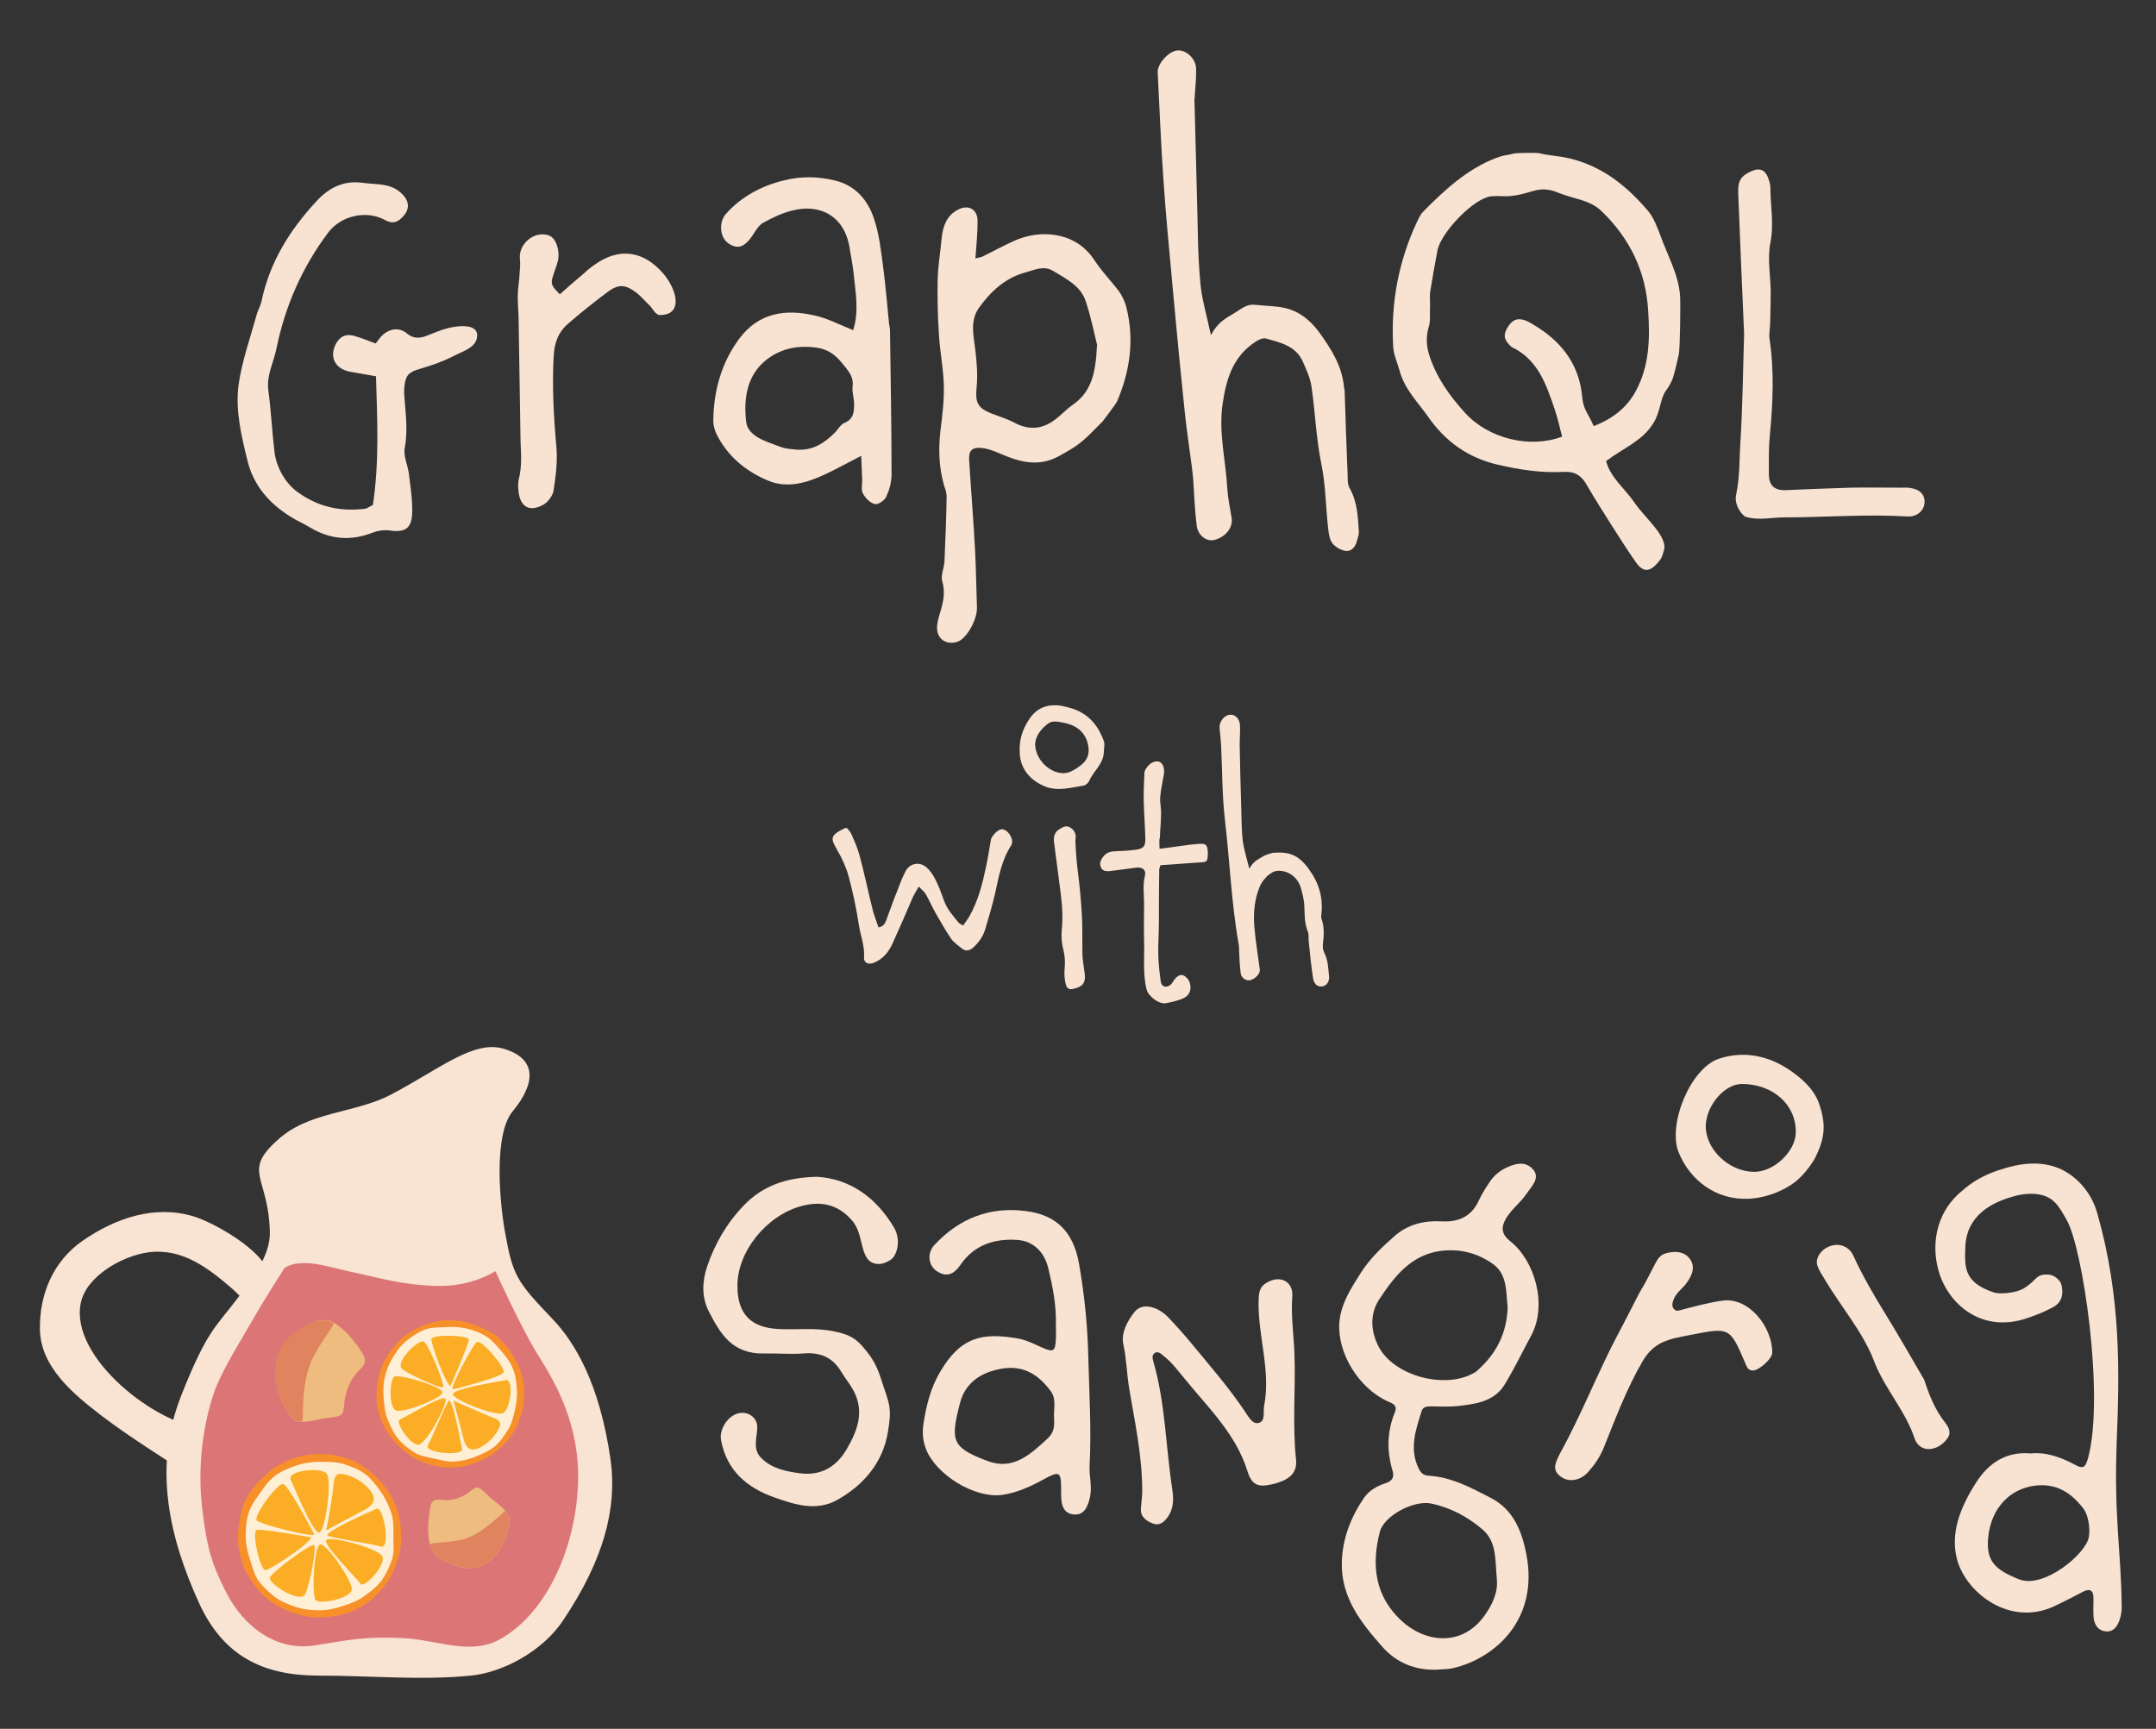 <?xml version="1.0" encoding="utf-8"?>
<!-- Generator: Adobe Illustrator 19.1.1, SVG Export Plug-In . SVG Version: 6.00 Build 0)  -->
<!DOCTYPE svg PUBLIC "-//W3C//DTD SVG 1.1//EN" "http://www.w3.org/Graphics/SVG/1.1/DTD/svg11.dtd">
<svg version="1.1" id="Layer_1" xmlns="http://www.w3.org/2000/svg" xmlns:xlink="http://www.w3.org/1999/xlink" x="0px" y="0px"
	 viewBox="0 0 696.7 558.7" enable-background="new 0 0 696.7 558.7" xml:space="preserve">
<rect x="0" y="0" width="696.7" height="558.7" fill="#333333" stroke="none"/>
<g id="XMLID_1_">
	<g id="XMLID_3_">
		<path id="XMLID_60_" fill="#F9E3D2" d="M126.2,353.8c15.4-8,26.7-17.8,36.5-14.9c11.2,3.3,10.2,11.5,3,20.2
			c-6.2,7.4-4.3,29.1-2.5,39.1c2.5,13.9,3.6,15.8,15.3,28c7.2,7.5,15.3,20.9,18.8,45.5c2.2,15.7-2.2,32.5-15.5,52.2
			c-6.4,9.5-18.9,16.5-29.6,17.6c-16,1.6-32.9,0-49.2,0c-17.9,0-30.8-6.2-38.7-23.5c-9.5-20.9-15-43.7-5.7-67.1
			c8.3-21,11.2-22.1,18.2-31.4c4.5-5.9,10.5-13.6,10.4-21.1c-0.3-18.1-9-19.6,2.3-29.8C99.6,359.1,114.5,359.9,126.2,353.8z"/>
		<path id="XMLID_59_" fill="#F9E3D2" d="M87.1,414.3c1.5-8.3-17.1-18.9-24.5-21.2c-12.6-3.8-25.2,0.5-35.8,7.8
			c-9.6,6.6-14.1,17.4-13.9,28.7c0.2,12.2,10.8,20.9,19.9,27.9c9.6,7.3,20,13.6,30,20.3c3.1-4.6,3.5-10.8,3-16.2
			c-15.4-1.3-43.3-22.9-39.7-40.5c1.8-8.8,13.6-15.3,21.9-16.4c10.9-1.4,19.2,5,27.2,11.9c2.9,2.6,6.8,7.2,8.6,9.1L87.1,414.3z"/>
		<path id="XMLID_58_" fill="#DC7676" d="M160.1,410.8c0,0,8.6,19,13.9,27.3c6.1,9.6,10.3,18.5,12.1,29.6
			c3.3,20.4-4.7,50.3-23.9,61.7c-9.9,5.9-20.3,0.6-31.8,0c-12.2-0.6-16.6,0.4-28.5,2.3c-12.6,2.1-23.1-6.1-28.6-16.7
			c-4.9-9.4-6.3-14.7-7.7-25.4c-2.2-15.8,0.3-30.1,3.6-39.7c2.2-6.4,8.6-16.7,12-22.6c4.8-8.4,10.8-17.6,10.8-17.6
			c5.5-3.4,14.4-0.2,20.1,1c8,1.7,16,4,24.2,4.6C139,415.4,149.4,417.1,160.1,410.8z"/>
		<g id="XMLID_47_">
			<path id="XMLID_57_" fill="#F79029" d="M87.9,474.9c1.9-1.4,4-2.5,6.1-3.3c2.2-0.8,4.5-1.3,6.7-1.6c2.3-0.2,4.6-0.1,6.9,0.2
				c2.3,0.4,4.5,1,6.6,1.9c2.1,0.9,4,2.3,5.8,3.8c1.7,1.4,3.3,3.1,4.7,5c1.4,1.9,2.5,3.9,3.3,6c0.8,2.2,1.3,4.4,1.5,6.7
				c0.2,2.3,0.2,4.6-0.1,6.9c-0.4,2.3-1.1,4.4-2,6.6c-0.9,2.1-2.1,4.1-3.6,5.9c-1.4,1.7-3,3.5-4.9,4.8c-1.9,1.4-4,2.5-6.1,3.3
				c-2.2,0.8-4.5,1.2-6.7,1.4c-2.3,0.2-4.6,0.3-6.9-0.1c-2.3-0.4-4.5-1.1-6.6-2c-2.1-0.9-4.1-2-6-3.5c-1.8-1.4-3.3-3.1-4.7-5.1
				c-1.4-1.9-2.6-3.9-3.4-6c-0.8-2.2-1.2-4.5-1.5-6.7c-0.2-2.3-0.1-4.6,0.3-6.9c0.4-2.3,0.8-4.6,1.7-6.7c0.9-2.1,2.3-4,3.7-5.8
				C84.5,478,86,476.3,87.9,474.9z"/>
			<path id="XMLID_56_" fill="#FFEFD5" d="M89.2,476.7c2.1-1.5,4.5-2.4,6.9-3.2c2.4-0.8,4.9-1.1,7.4-1.1c2.5,0,5.1,0,7.5,0.7
				c2.4,0.8,4.9,1.7,6.9,3.2c2,1.5,3.6,3.6,5.1,5.7c1.5,2.1,2.6,4.4,3.4,6.8c0.8,2.4,0.8,4.9,0.7,7.5c0,2.5,0.4,5.2-0.4,7.6
				c-0.8,2.4-1.9,4.8-3.4,6.9c-1.5,2-3.6,3.6-5.7,5.1c-2.1,1.5-4.5,2.4-6.8,3.1c-2.4,0.8-4.9,1.4-7.4,1.4c-2.5,0-5.1-0.2-7.5-1
				c-2.4-0.8-4.9-1.7-6.9-3.2c-2-1.5-4-3.3-5.5-5.4c-1.5-2.1-2-4.8-2.8-7.1c-0.8-2.4-1.3-4.9-1.3-7.4c0-2.5,0.2-5.1,1-7.5
				c0.8-2.4,2.3-4.5,3.8-6.5C85.5,480.3,87.1,478.2,89.2,476.7z"/>
			<path id="XMLID_55_" fill="#FBAE25" d="M85.9,507.4c1.8-0.3,14.7-8.9,14.6-10.6c0,0-15.8-2.8-17.5-2.4
				C81.2,494.7,84,507.7,85.9,507.4z"/>
			<path id="XMLID_54_" fill="#FBAE25" d="M101.5,495.7c-1.5-2.8-8.3-15.6-10-16.1c-1.7-0.6-9.9,10.5-8.5,11.8
				C84.4,492.7,102.3,497.3,101.5,495.7z"/>
			<path id="XMLID_53_" fill="#FBAE25" d="M113.7,513.5c-0.1-3-8.2-14.8-10.2-14.4c-2,0.3-2.8,15.3-1.6,17.9
				C102.8,518.7,113.8,516.6,113.7,513.5z"/>
			<path id="XMLID_52_" fill="#FBAE25" d="M98.3,515.6c1.4-1.2,4.2-15.7,3.2-16.3c-1-0.6-13.6,8.7-14.3,10.5
				C86.6,511.6,95.9,517.7,98.3,515.6z"/>
			<path id="XMLID_51_" fill="#FBAE25" d="M121.6,487.6c-6.2,2.7-16.1,7.4-15.8,8.6c0.2,0.7,14.5,2.7,17.3,3.6
				C126.3,500.8,124,486.5,121.6,487.6z"/>
			<path id="XMLID_50_" fill="#FBAE25" d="M105.4,497.7c-0.9,1.5,7.9,10.3,11.2,14.2c1.2,1.4,8.5-6.5,6.9-9
				C121.7,500.1,106.3,496.2,105.4,497.7z"/>
			<path id="XMLID_49_" fill="#FBAE25" d="M93.9,478.1c2.1,4.7,7.1,16.8,9.1,17.2c2,0.4,4.4-16.7,2.6-19
				C103.8,473.9,92.6,475.3,93.9,478.1z"/>
			<path id="XMLID_48_" fill="#FBAE25" d="M105.7,493.1c-0.3,1.2-0.7,1.8,0.6,1c1.4-0.8,9.4-5.1,11.2-6c1.8-0.9,5.2-3,1.9-6.7
				c-3.2-3.7-6.8-4.8-9.1-5.1c-2.3-0.3-2.4,2.3-2.6,4.2C107.6,482.3,106.2,490.8,105.7,493.1z"/>
		</g>
		<g id="XMLID_36_">
			<path id="XMLID_46_" fill="#F79029" d="M167.6,441.5c0.8,2,1.4,4,1.6,6c0.3,2.1,0.2,4.2,0,6.2c-0.3,2.1-0.9,4.1-1.7,6
				c-0.8,1.9-1.8,3.8-3.1,5.4c-1.3,1.6-2.9,3-4.5,4.3c-1.6,1.2-3.4,2.2-5.4,3c-2,0.8-4,1.4-6,1.7c-2.1,0.3-4.2,0.2-6.2-0.1
				c-2.1-0.3-4.1-0.8-6-1.6c-1.9-0.8-3.7-1.9-5.3-3.2c-1.6-1.3-3.1-2.7-4.4-4.4c-1.2-1.6-2.4-3.4-3.2-5.3c-0.8-2-1.3-4-1.6-6
				c-0.3-2.1-0.1-4.2,0.2-6.2c0.3-2.1,0.7-4.1,1.5-6c0.8-1.9,1.9-3.7,3.2-5.3c1.3-1.6,2.6-3.2,4.3-4.5c1.6-1.2,3.5-2.2,5.4-3
				c2-0.8,4-1.4,6-1.7c2.1-0.3,4.2-0.1,6.2,0.1c2.1,0.3,4,0.9,6,1.7c1.9,0.8,3.8,1.7,5.5,2.9c1.6,1.3,3,2.8,4.3,4.5
				C165.6,437.8,166.8,439.5,167.6,441.5z"/>
			<path id="XMLID_45_" fill="#FFEFD5" d="M165.7,442.2c0.9,2.2,1.2,4.5,1.3,6.7c0.2,2.3-0.1,4.5-0.6,6.7c-0.5,2.2-1,4.5-2.2,6.4
				c-1.2,1.9-2.5,3.9-4.3,5.4c-1.7,1.4-3.9,2.4-6.1,3.3c-2.2,0.9-4.4,1.4-6.6,1.6c-2.3,0.2-4.5-0.4-6.7-0.9c-2.2-0.5-4.6-0.8-6.6-2
				c-1.9-1.2-3.8-2.7-5.3-4.5c-1.4-1.7-2.4-3.9-3.3-6.1c-0.9-2.2-1.1-4.4-1.3-6.7c-0.2-2.3-0.2-4.6,0.3-6.8c0.5-2.2,1.3-4.4,2.5-6.4
				c1.2-1.9,2.5-3.9,4.3-5.4c1.7-1.4,3.7-2.8,5.9-3.7c2.2-0.9,4.6-0.8,6.8-0.9c2.3-0.2,4.6-0.1,6.8,0.4c2.2,0.5,4.4,1.3,6.4,2.5
				c1.9,1.2,3.4,3,4.9,4.7C163.4,438.3,164.8,440,165.7,442.2z"/>
			<path id="XMLID_44_" fill="#FBAE25" d="M139.4,432.8c-0.1,1.7,4.7,14.8,6.2,15.1c0,0,5.8-13.3,5.9-14.9
				C151.6,431.4,139.5,431.1,139.4,432.8z"/>
			<path id="XMLID_43_" fill="#FBAE25" d="M146.4,449c2.8-0.7,15.4-4,16.3-5.4c0.9-1.4-7.2-10.9-8.6-9.9
				C152.7,434.6,144.9,449.3,146.4,449z"/>
			<path id="XMLID_42_" fill="#FBAE25" d="M128.2,455.9c2.7,0.6,14.7-4.1,14.8-5.9c0.2-1.8-12.9-5.7-15.4-5.2
				C125.9,445.3,125.4,455.3,128.2,455.9z"/>
			<path id="XMLID_41_" fill="#FBAE25" d="M129.6,442c0.7,1.4,12.9,7,13.6,6.3c0.7-0.7-4.7-13.8-6.2-14.7
				C135.6,432.5,128.3,439.4,129.6,442z"/>
			<path id="XMLID_40_" fill="#FBAE25" d="M149.3,468.3c-1.1-6-3.1-15.7-4.2-15.7c-0.6,0-5.5,12.2-6.8,14.4
				C136.7,469.6,149.7,470.7,149.3,468.3z"/>
			<path id="XMLID_39_" fill="#FBAE25" d="M143.9,452c-1.1-1.1-10.7,4.8-14.8,6.8c-1.5,0.8,3.9,8.9,6.4,8
				C138.3,465.8,145,453.1,143.9,452z"/>
			<path id="XMLID_38_" fill="#FBAE25" d="M163.4,446c-4.5,0.9-16.2,2.7-17,4.4c-0.8,1.7,13.7,7.4,16.1,6.3
				C165,455.6,166.2,445.5,163.4,446z"/>
			<path id="XMLID_37_" fill="#FBAE25" d="M147.8,453.2c-1-0.5-1.4-1-1,0.4c0.4,1.4,2.5,9.3,2.9,11.1c0.4,1.7,1.5,5.2,5.4,3.1
				c3.9-2.1,5.7-5,6.4-6.9c0.7-1.9-1.6-2.6-3.1-3.1C156.9,457.1,149.7,454.1,147.8,453.2z"/>
		</g>
		<g id="XMLID_11_">
			<path id="XMLID_35_" fill="#EEBC7F" d="M94.4,431.5c-2.9,2.2-4.7,6-5.2,9.6c-0.8,5.2,1.2,11.8,4.3,16c1.3,1.7,1.7,2.4,3.8,2.4
				c2.7,0,5.2-0.7,7.8-1.2c1.2-0.2,4.4-0.3,5.3-1.2c0.9-0.9,0.8-4.4,1.2-5.8c0.7-2.9,1.5-5,3.4-7.3c1.9-2.3,4.1-3.3,2.2-6.5
				c-2.1-3.5-5.3-7.4-8.7-9.7c-2.5-1.7-5.1-1.4-7.6-0.3C98.2,428.7,96.8,429.7,94.4,431.5z"/>
			<path id="XMLID_34_" fill="#E0845F" d="M97.9,454.8c0.2-5.3,0.8-11.2,3.2-16c1.3-2.7,3.1-5.2,4.7-7.7c0.6-1,1.6-2.2,2.1-3.5
				c-2.3-1.3-4.8-1.1-7.1-0.1c-2.7,1.2-4.1,2.1-6.5,3.9c-2.9,2.2-4.7,6-5.2,9.6c-0.8,5.2,1.2,11.8,4.3,16c1.3,1.7,1.7,2.4,3.8,2.4
				c0.2,0,0.3,0,0.5,0C97.9,457.9,97.9,456.3,97.9,454.8z"/>
		</g>
		<g id="XMLID_4_">
			<path id="XMLID_9_" fill="#EEBC7F" d="M149.3,506.5c3,0.8,6.2-0.1,8.6-1.8c3.4-2.4,6-7.6,6.6-12.1c0.2-1.9,0.3-2.6-0.9-4
				c-1.6-1.9-3.6-3.3-5.4-4.8c-0.8-0.7-2.8-3-3.9-3.1c-1.1-0.1-3,1.9-4,2.4c-2.1,1.1-3.8,1.7-6.2,1.7c-2.5,0-4.4-1-5,2.1
				c-0.7,3.5-1.1,8-0.3,11.7c0.5,2.7,2.3,4.4,4.4,5.6C145.4,505.3,146.8,505.8,149.3,506.5z"/>
			<path id="XMLID_8_" fill="#E0845F" d="M160.5,490.7c-3.2,2.8-6.9,5.8-11.1,6.8c-2.3,0.6-4.8,0.8-7.2,1c-0.9,0.1-2.2,0.1-3.3,0.5
				c0.6,2.4,2.3,4,4.3,5.1c2.3,1.2,3.7,1.7,6.1,2.4c3,0.8,6.2-0.1,8.6-1.8c3.4-2.4,6-7.6,6.6-12.1c0.2-1.9,0.3-2.6-0.9-4
				c-0.1-0.1-0.2-0.2-0.3-0.3C162.3,489,161.4,489.9,160.5,490.7z"/>
		</g>
	</g>
	<g id="XMLID_2_">
		<path id="XMLID_7635_" fill="#F8E2D2" d="M488,401.1c-2.9-2.3-3-4.5-1.3-7.4c1.8-3,4.6-5,6.5-7.8c1.7-2.5,4.8-5.3,2-8.2
			c-2.7-2.8-6.3-1.5-9.5,0.2c-1.9,1.1-3.5,2.7-4.6,4.5c-1.2,1.8-2.4,3.7-3.3,5.7c-2.4,5.2-6.7,6.9-12,6.6
			c-5.6-0.3-10.7,0.9-15.1,4.7c-4.1,3.6-8.1,7.4-11,12c-3.1,4.9-6.4,9.9-6.9,16c-0.7,9.9,6.3,21.2,15.5,25.4
			c1.8,0.8,3.4,1.3,2.4,3.7c-2.5,6.2-2.6,12.5-0.7,18.8c0.6,2.1-0.1,3.3-2.2,4c-2.8,0.9-5.3,2.3-7,4.7c-4.3,6.3-7,13.2-7.2,20.9
			c-0.3,11.3,6.2,19.5,13.1,27.3c4.5,5.1,10.5,7.6,17.5,7.4c1.8-0.2,3.6-0.1,5.3-0.5c13.7-3.2,27.9-15.8,23.7-37
			c-1.5-7.6-4.3-14.3-11.4-18c-6.4-3.3-12.8-6.8-20.2-7.2c-1.8-0.1-2.6-1.1-3.3-2.6c-2.9-6.3-0.8-12.3,1.1-18.3
			c0.4-1.4,1.7-1.5,3-1.5c2.9,0,5.7,0.2,8.6-0.1c5.9-0.7,11.9-1.4,15.3-7.1c3.1-5.1,5.7-10.5,8.5-15.7
			C500.1,421.7,496,407.4,488,401.1z M462.5,485.9c6.3,1.3,11.8,4.3,16.6,8.4c4.6,4,4,9.6,4.6,16.1c0.4,4.2-1.4,8.3-4.5,12.4
			c-7.4,9.5-19,7.9-26.5,0.8c-8.4-7.9-9.6-17.9-6.8-28.6C447.2,489.9,456.8,484.7,462.5,485.9z M477.4,442.9
			c-0.4,0.4-0.9,0.7-1.3,0.9c-9.4,5.2-25.7,0.8-30.6-8.6c-2.6-5-2.9-10.6,0.2-15.3c4.9-7.4,10.3-14.5,20.2-15.7
			c6.2-0.7,11.9,0.9,16.7,4.4c4.6,3.4,4,9.2,4.6,13.8C486.9,431.1,483.4,437.6,477.4,442.9z"/>
		<path id="XMLID_7632_" fill="#F8E2D2" d="M352.1,473.6c0.6-11.4-0.1-22.9-0.4-34.3c-0.2-10.2-1.2-20.6-3-30.8
			c-1.8-10.3-7.2-15.8-17-17.1c-11.7-1.6-21.8,2.3-29.8,11c-2.4,2.6-1.9,6.5,0.7,8.3c3,2.1,5.5,1.4,7.8-2c4.5-6.5,11.1-8.5,18.4-8
			c5.3,0.4,8.7,4.1,9.9,9c1.5,6.1,2.7,12.3,2.5,18.6c0,1.5,0.1,3,0,4.5c-0.2,3.9-0.8,4.3-4.4,2.7c-2.5-1.1-5-2.4-7.6-2.9
			c-11.8-2.1-18.8-0.6-25.5,10.9c-3,5.1-4.4,10.8-5.3,16.7c-0.4,2.8-0.2,5.4,0.8,8c3.2,8.4,15.8,16.1,24.6,14.9
			c4.2-0.6,8.1-2.2,11.9-4.2c7.2-3.9,7.2-4,7.2,4.2c0,3,0.6,5.9,3.9,6.3c3.6,0.4,4.7-2.5,5.4-5.5C353,480.4,351.9,477,352.1,473.6z
			 M338.6,464.8c-5.7,5.3-11.3,10.5-19.6,7.3c-11.3-4.3-12-6.3-8.8-18.6c1.7-6.7,6.9-10.1,13.6-11.2c7.1-1.2,12,2.1,15.9,7.5
			c1.4,2,1,4.5,0.9,6.9C340.5,459.4,341.4,462.1,338.6,464.8z"/>
		<path id="XMLID_7628_" fill="#F8E2D2" d="M258.8,389.8c6.5-1.8,12.1-0.6,16.6,4.7c2.4,2.8,2.6,6.4,3.7,9.8
			c0.6,1.9,1.6,3.3,2.9,3.8c1.9,0.8,3.8,0.3,5.7-0.9c2.3-1.4,3.5-6.6,1.2-10.5c-6-10.1-14.6-15.8-24.9-16.4
			c-10.1,0.2-17.6,3-23.6,9.2c-5.5,5.7-9.4,12.4-11.9,19.8c-1.6,4.7-1.8,9.9,0.5,14.4c3.7,7.2,7.5,13.9,17.9,13.7
			c4.1-0.1,8.4,0.3,12.6,0c5.4-0.5,9.6,1.2,12.4,6c1.2,2,2.7,3.8,3.8,5.8c3.8,6.9,1.4,13.2-2.2,19.3c-3.4,5.7-8.4,8.5-15.1,7.6
			c-4.5-0.6-8.9-1.5-12.3-4.8c-2.9-2.8-1.6-6.3-1.4-9.7c0.2-3-2.2-5.2-5.2-5c-3.8,0.2-7.2,5-6.5,8.8c1.8,9.8,8.4,15.4,17.2,18.5
			c6.5,2.3,13.5,4.6,20.2,0.9c8.7-4.8,14.9-12.2,16.5-21.9c1.5-8.5,0.3-9.4-2.2-17.3c-1.6-5-3.2-7.2-5.9-10.4
			c-2.8-3.3-5.5-4.2-9.6-5c-5.8-1.2-11.7-0.4-17.5-0.7c-9.1-0.4-13.4-4.9-13.4-13.9C238.2,404.6,247.6,392.9,258.8,389.8z"/>
		<path id="XMLID_7624_" fill="#F8E2D2" d="M418.3,437.6c-0.2-6.2-1.2-12.3-0.7-18.6c0.4-5-4.1-7.1-8.4-4.4c-2.5,1.5-2.4,3.7-2.5,6
			c-0.2,11.3,4,22.3,1.8,33.7c-0.4,1.9,0.5,4.8-1.6,5.5c-2.1,0.7-3.4-1.9-4.5-3.5c-5-7.5-10.9-14.3-16.6-21.2
			c-2.6-3.2-5.3-6.2-8.1-9.2c-3.7-3.9-8.7-5-11.1-1.9c-2.3,2.9-4.4,6.8-3.6,10.4c1,4.6,1.1,9.2,1.8,13.7c1.8,11.1,4.4,22.2,4.3,34.6
			c-0.1,0.8-0.2,2.7-0.4,4.6c-0.3,2.7,1.4,4,3.5,4.9c2.3,1.1,3.9-0.2,5.2-2c1.9-2.8,1.9-5.8,1.4-9c-2.1-13.7-2.2-27.7-6.1-41.2
			c-0.3-1-0.6-2.3,0.7-2.9c1-0.4,1.8,0.4,2.5,1c2.9,2.2,4.9,5.1,7.2,7.8c7.5,9.2,16.3,17.6,20,29.5c1.4,4.5,3.4,5.3,7.8,4.3
			c5.8-1.3,8.4-3.7,7.9-8.1C417.6,460.2,418.7,448.9,418.3,437.6z"/>
		<path id="XMLID_7623_" fill="#F8E2D2" d="M530.8,439.9c1.6-2.7,3.5-4.7,6.4-6.1c2.9-1.3,6-1.8,9.1-2.4c12.7-2.5,12.7-2.5,17.7,9.2
			c0.5,1.1,0.8,2.3,2.5,2.3c2-0.1,6.2-3.8,6.2-5.8c0-8.2-7.4-17.8-15.9-16.8c-4.5,0.6-8.8,1.8-13.1,2.9c-0.9,0.2-1.9,0.8-2.7-0.1
			c-0.9-0.9-0.6-2-0.2-3.1c0.8-2.2,2.7-3.4,4-5.1c1.8-2.4,3.2-5.2,1.4-7.9c-1.8-2.6-4.8-2.8-7.8-2c-1.9,0.5-2.7,1.8-3.6,3.5
			c-0.6,1.1-3.1,6.1-3.8,7.2c-1.3,1.9-4.4,8.5-7.7,14.6c-6.9,12.9-12.1,26.6-19.2,39.4c-1.1,2.4-2.9,5,0,7.3
			c2.6,2.2,6.5,1.6,9.1-1.3c2-2.2,3.7-4.7,4.9-7.5C521.9,458.8,525.5,449,530.8,439.9z"/>
		<path id="XMLID_6803_" fill="#F8E2D2" d="M565.1,387.4c7.5-0.4,13.5-4,15.9-6.2c3.2-2.9,5.3-6.5,5.6-7.1c3-6.1,3.7-10.5,1.1-17.8
			c-1.7-4.5-5.4-7.7-9.1-10.3c-6.9-4.8-15.1-6.6-23.3-3.8c-9.1,3.2-16.4,21.1-12.9,30.1C546.1,381.5,554.6,387.9,565.1,387.4z
			 M563,350.3c10,0.1,17.4,6.7,17.3,15.6c0,6.2-7.2,13-13.7,12.8c-8.1-0.2-15.5-7.4-15.4-14.9C551.4,357.1,557.4,350.2,563,350.3z"
			/>
		<path id="XMLID_6802_" fill="#F8E2D2" d="M621.8,445.9c-4-6.9-8.3-14.4-12.8-21.7c-3.7-6-7.2-12.1-10.1-18.4
			c-1.3-2.9-4.3-4.1-7.2-3.2c-3.1,0.9-5.3,4-4.4,6.5c0.5,1.4,1.4,2.8,2.2,4.1c5.3,9,12.5,17.2,16.1,26.7c3.3,8.7,10.2,16.1,13.1,25
			c0.6,1.7,2.1,3.5,4.8,3.4c2.7-0.2,4.6-1.8,5.9-3.6c1.2-1.7,0.3-3.5-0.8-4.9C625.3,455.6,623.5,451.1,621.8,445.9z"/>
		<path id="XMLID_7641_" fill="#F8E2D2" d="M684,466c0.9-22.3,1.5-46.7-6.3-74c-2.1-7.5-7.6-12.5-12.5-14.5
			c-6-2.4-12.4-1.6-18.5,0.4c-0.2,0.1-0.5,0.2-0.7,0.2c-4.1,1.4-7.3,3-10.5,5.5c-0.9,0.7-1.7,1.5-2.6,2.2c-0.1,0.1-0.3,0.3-0.4,0.4
			c-6.6,6.3-8.6,15.8-6,24.7c3,10.4,13.9,20.4,29.1,14.9c3.1-1.1,4.9-1.8,7.9-3.4c3.1-1.7,3.2-4.6,2.7-7c-0.3-1.6-2.3-3.4-4.3-3.5
			c-4.3-0.2-3.5,1.8-8,4.5c-2.5,1.5-7.7,1.9-9.5,1.3c-9.7-3.2-9.6-7.9-9.3-15c0.5-9.8,8.2-14.2,16.4-16.3c2.8-0.7,5.6-0.8,7.9-0.3
			c4.5,1,6,3.9,8.4,8.1c5.2,8.8,12.3,56.8,7,76.8c-0.8,2.8-1.3,4-4.2,2.4c-4.5-2.4-9.2-4.2-14.3-3.7c-8.1-0.7-13.7,3.1-17.8,9.5
			c-4.9,7.7-8.5,16.3-6,25.1c3,10.4,16.9,21.6,31.5,14.7c3.1-1.5,6.1-3,9.1-4.6c2.3-1.2,3.4-0.4,3.4,2.1c0,1.9-0.1,3.8,0,5.7
			c0.1,2.6,1.3,4.7,3.9,5c2.6,0.3,3.9-1.7,4.6-3.9c0.5-1.5,0.7-3.2,0.6-4.8C685.4,501,683.1,490.4,684,466z M675,496.7
			c-0.9,5.5-14.6,16.8-22.5,13.7c-8.1-3.2-10.8-6.1-10-13.8c1-9.3,7-15.5,15.2-16.5c7-0.8,11.7,2.4,15.6,7.5
			C674.7,489.5,675.5,493.4,675,496.7z"/>
	</g>
</g>
<g>
	<g>
		<path fill="#F8E2D2" d="M534.3,136.7c-3.5,5.8-9.6,8-15.3,12.3c1.4,5.4,6.2,9,9.3,13.6c3.2,4.7,10.7,10.8,9.4,15.2
			c-0.6,2.1-0.6,2.5-2.2,4.3c-2.5,2.8-4.6,2.8-6.8-0.3c-2.7-3.8-5.2-7.8-7.7-11.7c-2.9-4.6-5.8-9.1-8.5-13.8c-1.7-2.8-3.8-4-7.2-3.8
			c-7.2,0.4-14.2-0.7-21.2-2.3c-9.7-2.2-17.1-7.6-22.6-15.5c-3.3-4.7-7.6-8.9-9.2-14.8c-0.7-2.6-2-5.3-2.1-7.9
			c-0.8-14,1.7-27.4,7.6-40.1c0.6-1.2,1.1-2.5,2-3.4c7-7.1,14.3-13.9,23.8-17.5c3-1.1,2.6-0.6,5.7-1.4c1-0.2,7-0.3,8-0.1
			c3.8,0.9,6.1,0.8,9.9,1.7c10.6,2.5,18.6,9,25.4,17c1.8,2.2,2.9,5.1,3.9,7.8c2.3,6.4,5.9,12.7,6.4,19.5c0.2,2.6,0,17.3-0.4,19
			c-0.6,2.6-1.1,5.1-1.9,7.6c-0.5,1.6-1.5,3.1-2.5,4.5C536.3,129.6,536.6,133,534.3,136.7z M515,137.7c6.2-2.4,10.8-6,13.7-11.5
			c4.3-8.1,4.5-16.8,3.9-25.7c-0.7-12.7-5.9-23.4-15-32.2c-3.9-3.8-8.6-3.8-14-6c-5.8-2.4-8.1-0.2-13.1,0.7
			c-4.6,0.8-3.8,0.2-8.3,0.4c-5.8,0.3-16.7,11.9-17.7,17.6c-0.8,4.3-1.6,8.6-2.3,13c-0.3,1.8,0,3.8-0.1,5.6c-0.1,2,0.2,4.1-0.4,6
			c-0.9,3.1-0.8,6,0.1,9c2.3,7.3,6.6,13.3,11.7,18.9c7.4,8.1,20.7,11.6,31.3,7.6c-0.8-2.9-1.4-5.9-2.4-8.8
			c-2.7-7.9-5.3-15.9-13.6-20c-0.3-0.1-0.5-0.3-0.7-0.5c-2.2-2.1-2.4-3.7-0.8-6.2c1.5-2.4,3.3-3,6-1.9c1.3,0.6,2.5,1.4,3.8,2.2
			c8.2,5.3,13.3,12.5,14.2,22.5c0.1,1.4,0.5,2.9,1.1,4.2C513.2,134.1,514.1,135.7,515,137.7z"/>
		<path fill="#F8E2D2" d="M315.2,83.5c0.8-0.2,1.5-0.3,2.1-0.5c3.5-1.7,6.9-3.6,10.5-5.2c8.2-3.7,19.7-3.1,25.8,6.2
			c2.4,3.7,5.5,6.8,8.1,10.3c1,1.4,1.7,3,2.2,4.7c2.8,10.8,1.2,21.2-3,30.9c-0.1,0.3-4.4,6.1-4.6,6.3c-5.8,5.8-6.8,7.3-14.3,11.3
			c-6.5,3.5-12.6,1.8-18.8-0.9c-1.9-0.8-3.8-1.6-5.8-1.8c-3.4-0.4-4.5,0.9-4.2,4.3c0.6,9.6,1.4,19.3,1.9,28.9
			c0.3,6.1,0.4,12.3,0.6,18.4c0.1,3.8-3.3,10-6.3,11c-3.7,1.2-6.8-1-6.6-4.9c0.1-1.3,0.4-2.6,0.8-3.9c1.1-3.5,2-6.9,0.9-10.7
			c-0.6-1.9,0.6-4.3,0.7-6.5c0.3-7,0.6-14,0.7-21c0-1.1-0.4-2.3-0.8-3.4c-1.7-5.9-1.9-11.8-1.2-17.8c0.6-4.8,1.2-9.6,1.1-14.4
			c-0.1-5.6-1.3-11.2-1.6-16.9c-0.4-5.8-0.5-11.7-0.4-17.5c0.1-4.5,0.9-9,1.3-13.5c0.4-3.8,1.6-7.2,5.2-9.1c3.5-1.9,6.5-0.1,6.4,3.8
			C315.9,75.5,315.5,79.4,315.2,83.5z M354.5,111.4c-0.8-3.2-1.9-8.8-3.7-14.2c-1.7-4.9-6.3-7.1-10.4-9.6c-3-1.9-6-0.4-8.9,0.4
			c-6.5,1.7-11.3,6.1-15.1,11.4c-2.9,4-1.9,8.6-1.3,13.1c0.5,4.2,0.9,8.4,0.5,12.6c-0.5,4.8,0.2,6.7,4.7,8.5c2.6,1,5.3,1.8,7.7,3.1
			c4.4,2.3,8.5,2,12.4-0.7c2.3-1.6,4.1-3.7,6.4-5.3C352.7,126.6,354.1,120.5,354.5,111.4z"/>
		<path fill="#F8E2D2" d="M391.3,108.3c2.4-4.4,4.8-5.4,7.7-7.2c2.3-1.4,3.9-2.9,6.6-2.6c3.3,0.4,6.7,0.3,9.9,1.1
			c4.5,1.1,7.9,3.9,10.8,7.8c3.9,5.4,7.4,10.9,8,17.7c0,0.3,0.1,0.6,0.2,0.9c0.3,9.3,0.6,18.6,1,28c0,1.3,0,2.7,0.6,3.7
			c2.5,4.4,2.7,9.2,3,14c0.1,1.1-0.4,2.3-0.7,3.4c-0.5,1.9-2,3.3-3.8,2.9c-1.5-0.3-3.2-1.3-4.1-2.5c-0.9-1.2-1.1-3-1.3-4.6
			c-0.8-7-0.8-14.1-2.2-20.9c-1.7-8.3-2-16.8-3.2-25.1c-0.4-2.7-1.6-5.3-2.7-7.8c-2.2-5.3-7.3-6.4-12-7.7c-1.3-0.4-3.3,0.9-4.6,1.9
			c-6.3,4.7-8.3,11.6-9.4,19.1c-1.4,9.3,1,18.3,1.5,27.5c0.2,3.2,0.9,6.4,1.4,9.5c0.5,3.1-2,6.2-5.6,7.1c-2.5,0.6-5.3-1.4-5.7-4.7
			c-0.6-4.8-0.8-9.6-1.1-14.4c-0.1-1.6-0.3-3.2-0.5-4.8c-0.7-5.6-1.6-11.3-2.2-16.9c-1.4-13.4-2.7-26.8-3.9-40.1
			c-1.1-12.1-2.3-24.2-3.1-36.3c-0.8-11.3-1.2-22.7-1.8-34c-0.1-2.7,3.5-6.7,6.3-7c2.7-0.3,5.9,2.4,6.1,5.7c0.1,2.9-0.2,5.8-0.4,8.7
			c0,0.7-0.2,1.4-0.1,2.2c0.3,10.4,0.5,20.7,0.8,31.1c0.3,8.8,0.2,17.6,1,26.3C388.1,95.9,389.9,101.6,391.3,108.3z"/>
		<path fill="#F8E2D2" d="M275.7,106.7c2-6.3,0.7-12.5,0.1-18.7c-0.3-2.8-0.9-5.5-1.3-8.2c-1.8-10.3-9.9-14.1-18.7-11.7
			c-3.2,0.8-6.3,2.3-9.2,3.9c-1.4,0.8-2.4,2.5-3.3,3.9c-2.6,4-5,4.9-8.1,2.6c-2.6-1.9-3-6.7-0.6-9.4c5-5.6,11.4-9,18.7-10.8
			c5.5-1.4,10.9-1.3,16.4,0c6.7,1.6,10.7,6.3,12.7,12.3c1.7,5,2.3,10.5,3,15.8c0.8,6.1,1.3,12.2,1.9,18.3c0.1,0.7,0.3,1.4,0.3,2.2
			c0.2,15.5,0.5,31,0.5,46.5c0,2.4-0.7,4.9-1.7,7.1c-0.5,1.2-2.7,2.7-3.7,2.4c-1.6-0.4-3.1-2-3.9-3.5c-0.6-1.3-0.1-3.1-0.2-4.7
			c-0.1-2.2-0.2-4.5-0.3-7.4c-4.5,2.3-8,4.3-11.7,6c-5.8,2.7-12,4.6-18.2,2.1c-7.3-3-13.3-7.9-16.9-15.2c-0.6-1.3-1-2.8-1-4.2
			c0.1-9.7,2.6-18.8,8.5-26.7c6.2-8.2,14.7-9.5,24-7.4C267.3,102.8,271.2,104.9,275.7,106.7z M257.4,145.3c5.2,0.4,9-2.1,12.4-5.5
			c1-1,1.8-2.6,3-3.1c3-1.2,3.2-3.5,3.2-6.1c0-1.9-0.7-3.8-0.5-5.6c0.5-3.5-1.7-5.5-3.6-7.9c-2.1-2.6-4.6-4.2-7.7-4.7
			c-5.8-0.9-11.4,0-16.2,3.6c-6.8,5.1-7.7,13-6.9,20.2c0.5,4.9,6.6,6.5,11.1,8.2C253.9,145.1,255.7,145.1,257.4,145.3z"/>
		<path fill="#F8E2D2" d="M120.5,163.2c2.1-13.9,1.4-27.6,1-41.6c-3.2-0.6-5.9-1-8.6-1.5c-4.7-1-6.5-4.8-4.4-8.9
			c1.3-2.4,3.1-3.4,5.8-2.7c2.2,0.6,4.4,1.5,7.1,2.5c0.8-1,1.5-2.1,2.4-2.9c2.4-2,5.3-2.3,7.6-0.4c2.2,1.8,4.1,1.7,6.5,0.8
			c2.3-0.9,4.6-1.9,7-2.5c3.4-0.8,10.2-1.6,9.2,3.3c-0.6,3.1-4.7,4.3-7.4,5.7c-3.5,1.8-7.2,3.1-11,4.2c-3.5,1-4.6,2-5,5.5
			c-0.1,0.9-0.1,1.8-0.1,2.6c0.4,5.8,1.3,11.5,0.2,17.4c-0.5,2.6,0.9,5.4,1.3,8.2c0.5,4.2,1.2,8.4,1.1,12.6
			c-0.1,5.4-2.3,6.7-7.6,5.9c-1.6-0.2-3.5,0.1-5.1,0.7c-7.1,2.8-13.8,2.3-20.4-1.7c-2.1-1.3-4.4-2.2-6.5-3.6C87,162.6,82,157,80,149
			c-2-8.1-4-16.4-2.9-24.7c1.1-7.7,3.8-15.2,5.9-22.8c0.4-1.4,1.2-2.7,1.5-4.1c2.6-12.6,9.1-23,17.7-32.3c4.1-4.5,8.9-6.9,15.2-6
			c4.1,0.6,8.4,0,11.9,3c3.2,2.7,3.4,5.7,0.3,8.5c-1.6,1.5-3.2,1.6-5.2,0.5c-6-3.3-14.2-1.4-18.3,4c-8.5,11.3-14,23.9-16.8,37.7
			c-0.9,4.4-3.2,8.4-2.6,13.2c0.9,6.7,1.2,13.4,2,20.1c0.5,4.3,3.1,9.7,7.3,12.8c6.8,5,14.1,6.5,22.1,5.5
			C118.9,164.2,119.5,163.6,120.5,163.2z"/>
		<path fill="#F8E2D2" d="M563.6,107.9c-0.6-13.9-1.3-29.6-1.9-45.4c-0.2-4.1,0.9-5.7,4.3-7.2c2.5-1.1,4.3-0.5,5.3,2
			c0.4,1.1,0.8,2.3,0.8,3.4c0,5.9,1.2,11.6,0,17.7c-1,5,0,10.5,0.1,15.7c0,3.5-0.1,7-0.2,10.5c0,1.6-0.4,3.2-0.2,4.8
			c1.6,10.5,1.1,21,0.1,31.5c-0.4,4.1-0.3,8.2-0.3,12.3c0,3.7,1.8,5.3,5.4,5.2c7-0.3,14-0.6,21-0.8c5.4-0.1,10.8,0,16.2,0
			c1,0,2.1-0.1,3.1,0.1c3.1,0.4,4.8,2.2,4.6,4.8c-0.2,2.7-2.6,4.6-5.6,4.4c-13.2-0.8-26.5,0.3-39.7,0.3c-4.2,0-8.3,1.1-12.5-0.2
			c-1-0.3-3.8-3.7-3.1-7c1.3-6.4,1-11.2,1.4-17C563.1,131.7,563.2,120.8,563.6,107.9z"/>
		<path fill="#F8E2D2" d="M180.9,95.1c2.6-2.3,5-4.4,7.5-6.5c1.1-1,2.2-2,3.4-2.8c8.1-6,16.2-4.9,22.7,2.8
			c4.4,5.3,6.2,13.2-1.2,13.2c-1.5,0-2.3-2-3.4-3.1c-1.4-1.3-2.6-2.8-4.1-4c-3.8-2.9-6-3-9.8-0.1c-4.2,3.2-8.3,6.4-12.3,9.9
			c-3.3,2.8-4.6,6.3-4.8,10.8c-0.5,9.8,0,19.4,0.9,29.2c0.4,4.6-0.2,9.3-0.9,13.9c-0.2,1.6-1.6,3.6-3,4.5c-4.8,2.9-8.1,0.9-8.4-4.8
			c-0.1-1-0.1-2.1,0.1-3c1.2-4.9,0.7-8.6,0.6-12.9c-0.2-12.7-0.4-25.4-0.6-38.1c0-2.8-0.3-5.6-0.3-8.3c0-2.5,0.5-4.9,0.6-7.3
			c0.1-1.6,0.3-3.2,0.1-4.8c-0.5-5,4.8-9.3,9.4-7.6c2.2,0.8,3.6,4.7,2.9,8.1c-0.4,1.7-1.1,3.3-1.6,5
			C177.9,91.7,178.1,92.3,180.9,95.1z"/>
	</g>
</g>
<g>
	<path fill="#F8E2D2" d="M403.7,280.7c1.5-2.5,2.6-2.8,4.7-4.1c0.5-0.3,2.4-0.9,2.9-1c5.1-0.4,8.2,0.5,11.6,5.2
		c3.3,4.5,4.7,9.2,4.1,14.7c-0.1,0.5-0.1,1.1,0.1,1.6c0.9,2.6,0.7,5.3,0.4,8c-0.1,0.9,0,1.9,0.4,2.7c1.3,2.5,1.3,5.2,1.6,7.9
		c0.1,1.7-1,3-2.4,3.1c-1.4,0.1-2.5-0.8-2.8-2.7c-0.6-4-1-8-1.4-12c-0.1-1,0.1-2.1-0.3-3.1c-1.1-2.7-1-5.4-1.1-8.2
		c-0.1-1.8-0.5-3.6-1-5.4c-0.9-3.7-3.9-6-7.3-6c-1.8,0-2.9,1.1-3.7,1.7c-1.8,1.9-2.2,2.7-3,5c-1.3,3.9-1.5,8-1.1,12
		c0.4,4.4,1.1,8.8,1.7,13.2c0.2,1.4-1.6,3.2-3.3,3.5c-1.3,0.2-2.8-0.9-2.9-2.5c-0.3-2.4-0.4-4.9-0.5-7.3c0-0.6,0-1.1-0.1-1.7
		c-2.4-13.4-2.9-27.1-4.5-40.6c-0.9-7.9-0.8-15.8-1.2-23.7c-0.1-1.9-0.3-3.8-0.5-5.7c-0.2-1.9,1.4-4.1,3.2-4.3
		c1.7-0.3,3.3,1.2,3.4,3.4c0.1,2.1-0.1,4.2-0.1,6.4c0.1,6.7,0.3,13.4,0.5,20.2c0.1,3.6,0.1,7.3,0.5,10.9
		C402,274.6,402.9,277.4,403.7,280.7z"/>
	<path fill="#F8E2D2" d="M296.9,286.5c-0.8,1.4-1.4,2.4-1.9,3.4c-2.1,4.9-4.2,9.8-6.4,14.6c-1.3,3-3.2,5.5-6.4,6.7
		c-1.7,0.6-3.1-0.1-3-1.8c0.3-3.7-1.2-7.2-1.7-10.7c-0.8-5.2-1.9-10.5-3.3-15.6c-0.8-2.9-2.1-5.7-3.6-8.3c-2.2-3.8-2.6-4.8,2.5-7.2
		c0.1,0,0.2,0,0.6,0c0.4,0.5,1,1.1,1.4,1.9c1,2.3,2.1,4.7,2.7,7.1c1.6,5.9,2.8,11.9,4.3,17.8c0.5,1.8,1.2,3.6,1.8,5.3
		c1.5-0.3,2-1.1,2.4-2.1c1.2-3.2,2.3-6.4,3.6-9.6c0.8-2.1,1.6-4.3,2.7-6.4c1.3-2.6,4.5-3.3,6.8-1.3c1.2,1.1,2.2,2.5,2.9,4
		c1.1,2.1,1.9,4.4,2.7,6.6c1,2.9,2.9,5,4.8,7.3c0.3,0.3,0.8,0.5,1.4,0.9c0.7-0.9,1.3-1.8,1.9-2.7c3-5.2,4.4-10.9,5.6-16.6
		c0.6-2.8,1-5.6,1.5-8.4c0.2-1.2,2.1-3.2,3.3-3.4c1.8-0.3,4,2.6,3.5,4.6c-0.1,0.2-0.1,0.5-0.3,0.7c-3.1,4.8-4,10.3-5.2,15.7
		c-0.9,3.8-2,7.5-3.1,11.2c-0.7,2.4-2.1,4.4-4,6.1c-1.2,1-2.4,1.2-3.6,0.2c-1.2-1-2.6-1.9-3.5-3.2c-1.8-2.7-3.4-5.5-5-8.3
		c-1.2-2.1-2.1-4.3-3.3-6.3C298.4,287.9,297.7,287.4,296.9,286.5z"/>
	<path fill="#F8E2D2" d="M374.7,274.3c2.5-0.3,4.6-0.6,6.7-0.9c2.1-0.3,4.2-0.6,6.3-0.7c2.1-0.1,2.4,0.4,2.6,2.5c0,0.3,0,0.6,0,1
		c-0.1,2.2-0.3,2.4-2.5,2.5c-4.2,0.3-8.5,0.6-12.8,0.9c-0.2,0.6-0.4,1.1-0.4,1.5c-0.1,5.6-0.1,11.3-0.1,16.9c0,3.6-0.3,7.3-0.2,10.9
		c0.1,2.8,0.4,5.5,0.8,8.3c0.2,1.7,1.8,2.2,3.2,1c0.6-0.5,0.9-1.3,1.4-1.9c0.8-0.9,1.9-1.6,2.9-1c0.9,0.5,1.7,1.5,1.9,2.4
		c0.7,2.5-0.4,4.4-2.8,5.2c-1.6,0.6-3.3,1-5,1.3c-2.2,0.4-5.7-2.3-6.2-4.5c-1.3-5.3-0.6-10.7-0.8-16.1c-0.1-3.9,0-7.8,0-11.7
		c0-3-0.5-6,0.3-9c0.4-1.8-0.9-2.8-2.9-2.5c-2.8,0.4-5.6,0.7-8.4,1.1c-1.1,0.1-2.3,0.1-2.9-1.1c-0.6-1.2-0.2-2.3,0.5-3.3
		c1-1.4,2.3-2,4.1-2c2.2-0.1,4.4-0.2,6.6-0.5c2.4-0.3,3.2-1.1,3.1-3.6c-0.1-4-0.4-7.9-0.5-11.9c-0.1-3.1,0.1-6.2,0.2-9.2
		c0-0.7,0.4-1.4,0.8-1.9c1.1-1.6,2.9-2.3,4.1-1.8c1.1,0.5,1.7,2.1,1.4,4c-0.4,2.5-1,5-1.2,7.5c-0.1,1.6,0.3,3.3,0.3,4.9
		c0,2.7-0.3,5.4-0.4,8.1C374.5,271.7,374.7,272.7,374.7,274.3z"/>
	<path fill="#F8E2D2" d="M329.5,242.4c-0.1-3.5,1-6.9,3.1-10c2.5-3.8,6.1-5,10.5-4.3c0.9,0.2,1.8,0.4,2.8,0.7
		c5.6,1.6,8.9,5.4,10.8,10.7c0.4,1,0,2.3,0,3.5c-0.1,3.9-3.3,6.1-4.7,9.3c-0.3,0.7-1.2,1.5-1.9,1.6c-4.1,0.6-8.1,1.9-12.3,0.3
		C332.6,252.1,329.4,248.1,329.5,242.4z M334.5,240.4c0,5.4,5.4,10.1,10,9.4c0.6-0.1,1.2-0.3,1.8-0.6c0.8-0.4,1.7-0.9,2.4-1.5
		c2.8-1.8,3.6-4.3,2.8-7.5c-1.1-4.1-4.2-6-8.1-6.7c-1.6-0.3-3.4-0.7-4.8,0.4C336.2,235.7,334.6,238.1,334.5,240.4z"/>
	<path fill="#F8E2D2" d="M347.5,271.7c0.1,2.1,0.2,4.3,0.4,6.4c0.3,3.2,0.8,6.4,1.1,9.7c0.3,3.4,0.6,6.8,0.7,10.2
		c0.1,3.6,0,7.3,0.1,10.9c0.1,1.9,0.5,3.8,0.7,5.6c0.4,3-0.5,4.3-3.4,5c-1.5,0.4-2.3,0.1-2.7-1.4c-0.4-1.5-0.5-3.1-0.4-4.7
		c0.2-2.1,0.2-4-0.3-6.1c-0.6-2.2-0.8-4.6-0.6-6.8c0.6-5.4-0.2-10.8-0.9-16.1c-0.5-4.1-1.1-8.2-1.6-12.3c-0.2-1.7,0.2-3.2,1.7-4.1
		c1.1-0.7,2.2-1.4,3.5-0.6c1.3,0.8,1.9,1.9,1.8,3.4C347.6,271,347.5,271.4,347.5,271.7z"/>
</g>
</svg>
